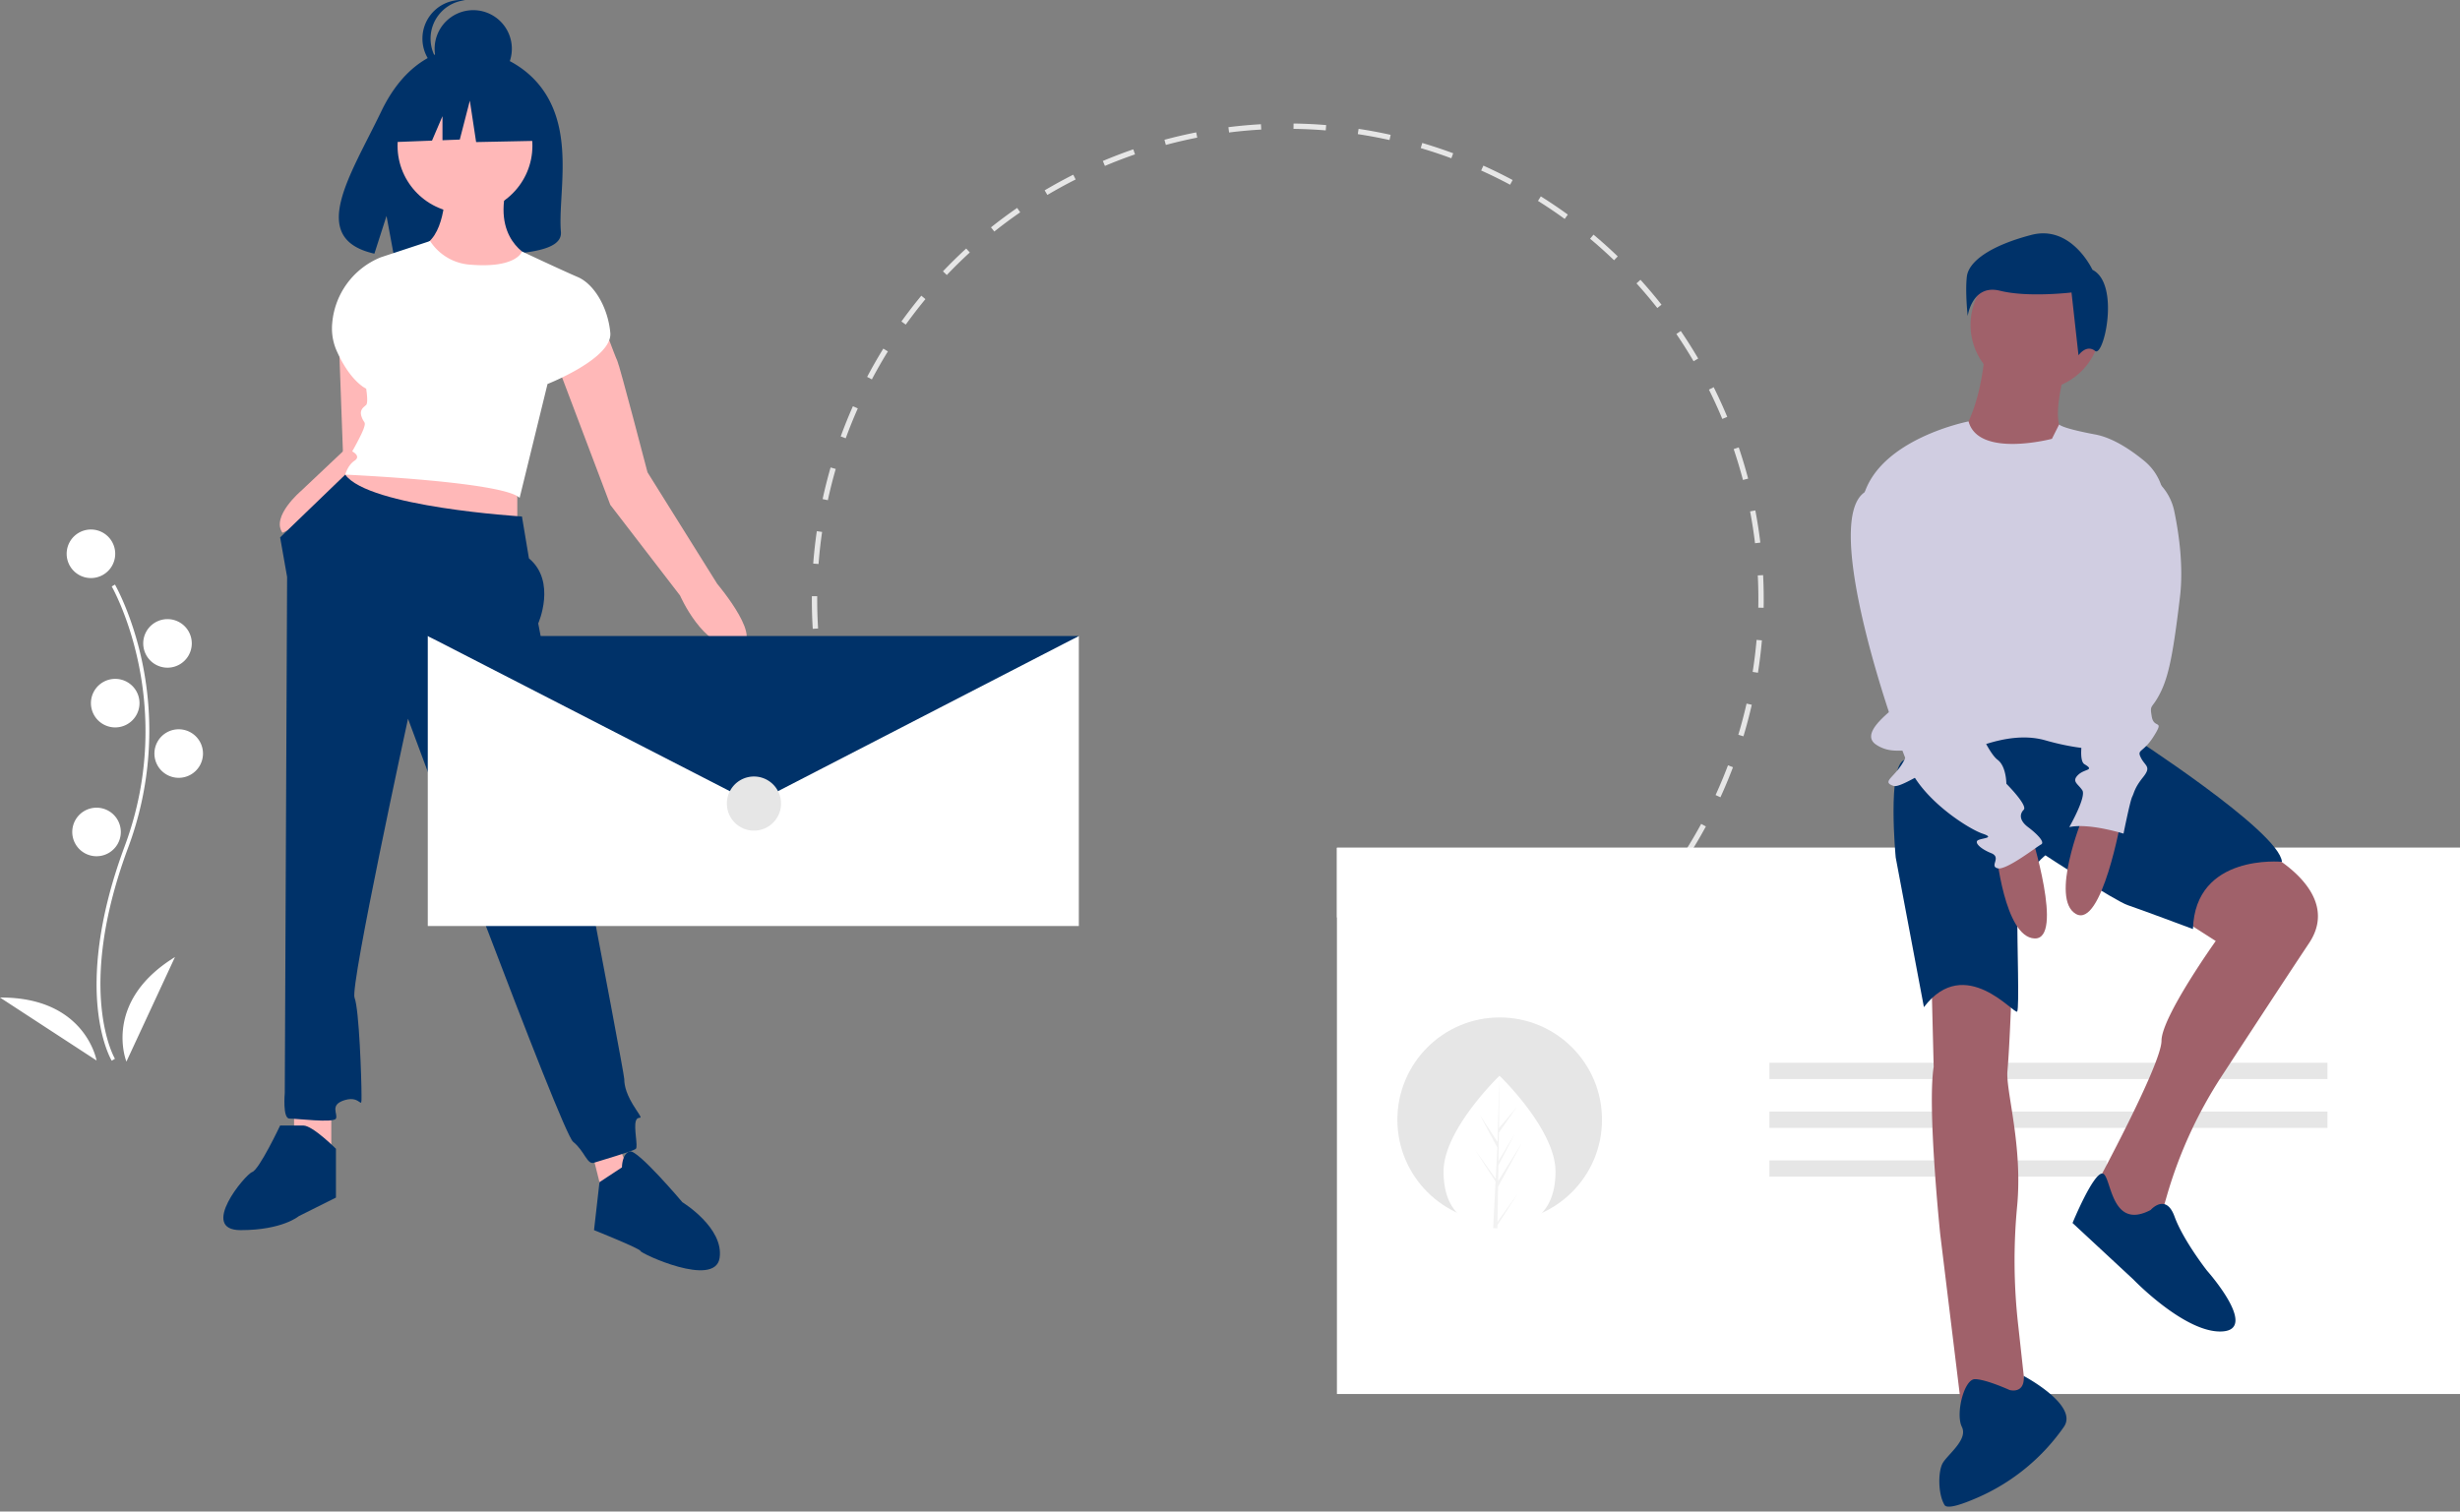 <svg width="397" height="244" fill="none" xmlns="http://www.w3.org/2000/svg"><rect width="100%" height="100%" fill="#808080" stroke="none"/><path d="M138.038 126.65c.335.782.69 1.572 1.055 2.349l-.781.366a79.235 79.235 0 01-1.067-2.374l.793-.341zm139.301-62.535a77.88 77.88 0 011.407 3.18l-.797.331a77.373 77.373 0 00-2.16-4.735l.773-.384c.264.531.523 1.067.777 1.608zm-3.279-6.238l-.745.436a76.38 76.38 0 00-2.78-4.398l.713-.485a77.905 77.905 0 012.812 4.447zm6.541 14.342a76.838 76.838 0 011.515 5.04l-.834.218a76.503 76.503 0 00-1.498-4.982l.817-.276zm-12.463-23.034l-.678.534a75.638 75.638 0 00-3.357-3.976l.639-.579a76.137 76.137 0 013.396 4.021zM283.28 82.39c.328 1.715.599 3.465.808 5.2l-.857.104a76.073 76.073 0 00-.798-5.142l.847-.162zm-22.203-41.002l-.597.622a76.088 76.088 0 00-3.869-3.472l.555-.661a77.197 77.197 0 013.911 3.51zm23.459 51.454c.088 1.75.116 3.522.083 5.268l-.863-.016c.032-1.726.005-3.48-.082-5.209l.862-.043zm-31.516-58.2l-.507.698a76.504 76.504 0 00-4.31-2.91l.458-.731a77.3 77.3 0 014.359 2.943zm31.32 68.728a77.444 77.444 0 01-.639 5.228l-.852-.135c.268-1.705.481-3.444.632-5.168l.859.075zm-40.229-74.31l-.407.76a76.834 76.834 0 00-4.668-2.296l.354-.787a77.359 77.359 0 014.721 2.323zm38.595 84.708a78.096 78.096 0 01-1.345 5.09l-.826-.249a77.625 77.625 0 001.33-5.033l.841.192zM234.52 24.741l-.299.809a77.154 77.154 0 00-4.939-1.642l.244-.828a77.774 77.774 0 014.994 1.661zm45.152 99.102a77.554 77.554 0 01-2.024 4.858l-.784-.359a76.649 76.649 0 002.001-4.803l.807.304zM224.428 21.764l-.187.842a76.52 76.52 0 00-5.118-.955l.13-.852a77.08 77.08 0 015.175.966zm50.871 111.645a76.97 76.97 0 01-2.665 4.535l-.728-.462a76.7 76.7 0 002.635-4.485l.758.412zm-61.278-113.22l-.07.86a75.956 75.956 0 00-5.203-.246l.011-.863a76.44 76.44 0 015.262.25zm55.646 122.097a76.781 76.781 0 01-3.259 4.127l-.658-.557a76.354 76.354 0 003.222-4.081l.695.511zM203.492 20.053l.049.862a75.97 75.97 0 00-5.19.472l-.108-.856a76.425 76.425 0 015.249-.478zm59.384 130.252a77.246 77.246 0 01-3.797 3.644l-.576-.643a75.533 75.533 0 003.755-3.603l.618.602zM193.047 21.369l.166.847c-1.695.333-3.4.73-5.067 1.18l-.224-.833a76.958 76.958 0 015.125-1.194zm61.992 135.952a76.825 76.825 0 01-4.263 3.086l-.482-.716a75.61 75.61 0 004.215-3.051l.53.681zM182.891 24.106l.281.815a77.051 77.051 0 00-4.859 1.862l-.335-.795a77.441 77.441 0 014.913-1.883zm63.421 139.087a78.668 78.668 0 01-4.643 2.476l-.38-.775a76.34 76.34 0 004.591-2.448l.432.747zM173.591 28.971a77.18 77.18 0 00-4.564 2.498l-.44-.742a78.22 78.22 0 014.615-2.527l.389.77zm-8.947 5.303a76.228 76.228 0 00-4.179 3.1l-.537-.675a76.539 76.539 0 014.227-3.135l.489.71zm-8.135 6.48a76.264 76.264 0 00-3.709 3.64l-.625-.594a76.518 76.518 0 013.752-3.682l.582.636zm-7.159 7.529a76.14 76.14 0 00-3.175 4.118l-.701-.503a77.007 77.007 0 013.211-4.165l.665.55zm-6.062 8.445a76.623 76.623 0 00-2.584 4.515l-.763-.403a77.546 77.546 0 012.613-4.566l.734.454zm-4.855 9.197a77.228 77.228 0 00-1.947 4.826l-.81-.296a77.624 77.624 0 011.968-4.88l.789.35zm-3.561 9.774a77.502 77.502 0 00-1.273 5.047l-.843-.182a77.244 77.244 0 011.288-5.104l.828.239zm-2.199 10.17a76.507 76.507 0 00-.573 5.175l-.861-.065c.133-1.74.328-3.502.58-5.234l.854.124zm-.79 10.379c-.012 1.73.036 3.481.143 5.206l-.862.054a77.063 77.063 0 01-.144-5.267l.863.007zm.644 10.391a75.45 75.45 0 00.857 5.133l-.846.171a77.166 77.166 0 01-.867-5.191l.856-.113zm2.066 10.194a76.289 76.289 0 001.555 4.966l-.815.285a77.817 77.817 0 01-1.572-5.022l.832-.229zm101.832 50.243l.325.799c-.807.329-1.623.646-2.426.942l-.299-.81a76.839 76.839 0 002.4-.931z" fill="#E6E6E6"/><path d="M88.29 15.535c-4.355-7.36-12.972-7.702-12.972-7.702s-8.397-1.074-13.783 10.134c-5.02 10.448-11.95 20.534-1.115 22.98l1.957-6.09 1.212 6.543a42.37 42.37 0 004.635.08c11.602-.375 22.652.11 22.296-4.054-.473-5.535 1.961-14.81-2.23-21.89z" fill="#003269"/><path d="M53.463 176.81v11.633l-6.004-.751v-9.756l6.004-1.126zm41.653 7.505l2.252 9.006 5.253-1.876-3.752-8.631-3.753 1.501zM54.59 52.23l.75 20.638 4.878 1.5 1.501-19.887-7.13-2.252z" fill="#FFB8B8"/><path d="M56.09 71.367l-.75 1.5-6.755 6.38S43.707 83.374 45.583 86l4.879-2.251v-1.501l11.257-7.88-5.629-3.002z" fill="#FFB8B8"/><path d="M83.483 77.37v8.631L54.59 81.498l3.378-6.379 25.516 2.252zm13.134-27.017s2.626 7.13 3.001 7.88c.376.75 4.879 18.012 4.879 18.012l11.257 18.012s8.255 9.756 3.002 10.131c-5.254.375-9.006-8.255-9.006-8.255L98.493 81.498 87.986 53.73l8.63-3.377zM75.04 34.405c6.01 0 10.882-4.872 10.882-10.882S81.05 12.641 75.04 12.641s-10.882 4.872-10.882 10.882S69.03 34.405 75.04 34.405z" fill="#FFB8B8"/><path d="M71.85 30.84s0 7.88-4.127 9.006c-4.128 1.126 3.377 9.381 3.377 9.381l15.01-7.505s-6.38-2.251-4.503-10.882H71.85z" fill="#FFB8B8"/><path d="M69.412 38.908l-7.959 2.627a12.597 12.597 0 00-7.837 10.612 8.99 8.99 0 00.598 4.21c2.252 5.253 4.878 6.38 4.878 6.38s.376 2.25 0 2.626c-.375.375-1.125.75-.75 1.876s.75.75.375 1.876-1.876 3.753-1.876 3.753 1.5.75.375 1.5c-1.126.751-1.5 2.252-1.5 2.252s25.516 1.126 28.142 3.753l4.503-18.387s10.507-4.128 10.132-8.256c-.375-4.127-2.627-7.88-5.253-9.006-2.627-1.125-9.001-4.13-9.001-4.13s-.84 2.79-8.524 2.118a8.39 8.39 0 01-6.303-3.804z" fill="#fff"/><path d="M84.233 83.374s-24.766-1.5-28.518-6.754L45.208 86.752l1.126 6.379-.376 83.304s-.375 4.128.751 4.128 7.13.75 7.505 0c.375-.751-1.126-2.252 1.5-3.002 2.628-.751 2.628 1.876 2.628-.751 0-2.626-.376-13.884-1.126-15.76-.75-1.876 8.63-45.029 8.63-45.029s24.767 66.793 26.643 68.294c1.876 1.501 2.251 3.753 3.377 3.377 1.126-.375 6.379-1.876 6.754-2.251.376-.375-.375-3.377 0-4.503.376-1.126 1.501.375 0-1.876-1.501-2.252-1.876-3.753-1.876-4.878 0-1.126-13.884-73.548-13.884-73.548s3.002-6.755-1.5-10.507l-1.127-6.755zM54.214 185.441s-3.752-3.752-5.253-3.752h-3.753s-3.377 7.129-4.503 7.504c-1.125.376-8.63 9.382-1.876 9.382 6.754 0 9.381-2.252 9.381-2.252l6.004-3.002v-7.88z" fill="#003269"/><path d="M96.745 190.833l-.879 7.742s7.505 3.002 7.505 3.377 12.008 6.004 12.758 1.126c.751-4.879-6.003-9.006-6.003-9.006s-7.201-8.526-8.479-8.203c-1.278.323-1.278 2.574-1.278 2.574l-3.624 2.39z" fill="#003269"/><path d="M174.105 149.482H69.036v-46.813l52.534 23.614 52.535-23.614v46.813z" fill="#fff"/><path d="M69.036 102.669h105.069l-52.431 27.047-52.638-27.047z" fill="#003269"/><path d="M121.675 134.085a4.369 4.369 0 100-8.738 4.369 4.369 0 000 8.738z" fill="#E6E6E6"/><path d="M76.373 14.1a6.23 6.23 0 100-12.46 6.23 6.23 0 000 12.46z" fill="#003269"/><path d="M69.486 6.23A6.23 6.23 0 0175.061.035a6.23 6.23 0 100 12.39 6.23 6.23 0 01-5.575-6.195z" fill="#003269"/><path d="M86.365 14.826l-8.513-4.46-11.757 1.825-2.432 10.742 6.055-.233 1.691-3.946v3.881l2.794-.107 1.622-6.283 1.013 6.688 9.932-.202-.405-7.905z" fill="#003269"/><path d="M397 136.847H215.757v88.182H397v-88.182z" fill="#fff"/><path d="M397 136.847H215.757v11.257H397v-11.257z" fill="#fff"/><path d="M242.024 197.261c9.119 0 16.511-7.392 16.511-16.511 0-9.118-7.392-16.51-16.511-16.51s-16.511 7.392-16.511 16.51c0 9.119 7.392 16.511 16.511 16.511zm133.587-25.704h-90.059v2.627h90.059v-2.627zm0 7.88h-90.059v2.627h90.059v-2.627zm-35.648 7.88h-54.411v2.627h54.411v-2.627z" fill="#E6E6E6"/><path d="M333.595 58.582s-2.451 8.054-1.05 10.505c1.401 2.451-2.451 7.704-8.754 5.253-6.303-2.452-6.653-5.253-6.653-5.253s2.451-3.852 3.151-11.906l13.306 1.401zm32.041 78.962s12.606 6.303 7.003 14.707c-3.257 4.885-9.471 14.384-14.104 21.482a71.652 71.652 0 00-8.825 19.24l-.882 3.049-3.502 4.202-7.353-8.404s10.855-19.96 10.855-23.812c0-3.851 8.754-16.107 8.754-16.107l-8.754-5.603s9.804-11.205 16.808-8.754zm-40.969 21.71s-.351 9.805-.701 13.657c-.289 3.178 2.521 12.075 1.547 21.974a92.982 92.982 0 00.212 19.242l1.393 12.709-10.505 1.051-3.502-28.714s-2.101-20.309-1.05-26.963l-.351-14.006s7.704-2.801 12.957 1.05z" fill="#A0616A"/><path d="M343.4 118.46s24.512 15.758 24.862 20.66c0 0-14.007-1.401-14.357 10.855 0 0-8.404-3.151-10.505-3.852-2.101-.7-13.306-8.054-13.306-8.054s-4.552 3.502-4.552 9.105c0 5.602.35 15.407 0 16.107-.35.701-8.404-9.454-15.057-.7l-4.552-24.161s-1.401-14.707 1.4-15.758l19.61-7.353 16.457 3.151z" fill="#003269"/><path d="M328.518 62.96c5.802 0 10.505-4.704 10.505-10.506 0-5.801-4.703-10.505-10.505-10.505-5.802 0-10.505 4.704-10.505 10.505 0 5.802 4.703 10.505 10.505 10.505z" fill="#A0616A"/><path d="M331.144 70.838s-11.849 3.13-13.453-2.812c0 0-14.56 2.812-17.011 12.266-2.451 9.455 5.953 32.215 5.953 32.916 0 .7-7.003 4.902-3.852 7.003 3.151 2.101 5.953-.35 4.552 2.451-1.401 2.802-3.852 3.502-1.751 4.202 2.101.701 14.707-10.155 24.512-7.353 9.804 2.801 14.707.7 14.707.7l4.396-37.997a8.774 8.774 0 00-3.121-7.79c-2.194-1.806-5.106-3.757-7.928-4.286-5.603-1.05-5.836-1.626-5.836-1.626l-1.168 2.326z" fill="#D0CDE1"/><path d="M342.349 132.117s-3.151 17.858-7.353 15.407c-4.202-2.451 1.051-15.407 1.051-15.407h6.302zm-14.628 2.311s5.461 17.292.602 17.061c-4.859-.231-6.191-14.148-6.191-14.148l5.589-2.913z" fill="#A0616A"/><path d="M347.077 195.321s2.451-2.801 3.851 1.051c1.401 3.852 5.253 8.754 5.253 8.754s8.404 9.454 2.451 9.804c-5.953.351-14.357-8.403-14.357-8.403l-9.804-9.105s3.249-7.914 4.776-7.984c1.527-.07 1.176 9.385 7.83 5.883zm-22.761 29.064s2.468.72 2.284-2.266c0 0 8.921 4.717 6.47 8.219l-.074.105a33.064 33.064 0 01-13.669 11.227c-2.693 1.192-5.089 1.986-5.516 1.274-1.051-1.751-1.051-5.253-.35-6.654.7-1.4 4.202-3.851 3.151-5.952-1.05-2.101.35-7.704 2.101-7.704s5.603 1.751 5.603 1.751zm13.37-180.832s-3.38-7.322-9.857-5.632c-6.477 1.69-10.138 4.224-10.419 6.758-.282 2.535.141 6.337.141 6.337s.704-5.21 5.209-4.084c4.506 1.127 11.546.282 11.546.282l1.127 10.138s1.267-1.83 2.675-.704c1.408 1.126 4.084-10.842-.422-13.095z" fill="#003269"/><path d="M306.632 79.942s8.404 22.761 7.704 25.562c-.7 2.802 0 3.152 1.051 3.852 1.05.7 3.851 8.054 3.851 8.054s1.751 4.202 3.152 5.252c1.401 1.051 1.401 3.852 1.401 3.852s3.501 3.502 2.801 4.202c-.7.7-.701 1.751.7 2.801 1.401 1.051 2.801 2.451 2.101 2.802-.7.35-5.602 4.202-7.003 3.851-1.401-.35.7-1.75-1.051-2.451-1.75-.7-2.801-1.751-2.101-2.101.701-.35 2.802-.35.701-1.05-2.101-.701-9.455-5.253-11.906-10.855-2.451-5.603-14.195-39.5-7.098-44.262 0 0 2.896-3.71 5.697.491zm38.869-3.852l.142.06a8.818 8.818 0 015.239 6.34c.764 3.66 1.516 8.953.922 13.91-1.051 8.754-1.751 12.606-3.152 15.407-1.4 2.801-1.751 1.751-1.4 3.852.35 2.101 2.101.35.35 3.151-1.751 2.802-2.802 2.101-2.101 3.502.7 1.401 1.751 1.401.35 3.152-1.401 1.75-1.401 2.451-1.751 3.151-.35.7-1.401 5.953-1.401 5.953s-5.602-1.751-8.754-1.051c0 0 2.802-4.902 2.101-5.952-.7-1.051-1.751-1.401-.7-2.452 1.05-1.05 2.801-.7 1.05-1.75-1.75-1.051 1.401-11.906 1.401-11.906l7.704-35.367z" fill="#D0CDE1"/><path d="M251.03 189.109c0 6.802-4.044 9.177-9.032 9.177a14.018 14.018 0 01-1.032-.035c-4.502-.319-8-2.816-8-9.142 0-6.546 8.364-14.806 8.995-15.42h.001l.036-.036s9.032 8.653 9.032 15.456z" fill="#fff"/><path d="M241.668 197.246l3.304-4.616-3.312 5.122-.009.53c-.231-.005-.46-.015-.686-.031l.356-6.806-.003-.052.006-.01.034-.643-3.32-5.136 3.33 4.654.008.136.269-5.142-2.842-5.306 2.877 4.403.28-10.66.001-.036v.036l-.047 8.406 2.83-3.333-2.841 4.056-.075 4.604 2.642-4.418-2.653 5.096-.042 2.559 3.836-6.149-3.85 7.043-.093 5.693z" fill="#F2F2F2"/><path d="M18.035 171.225c-.069-.113-1.7-2.836-2.265-8.49-.519-5.188-.185-13.932 4.35-26.129 8.59-23.107-1.98-41.75-2.088-41.937l.521-.302c.028.047 2.755 4.8 4.367 12.37a53.962 53.962 0 01-2.235 30.079c-8.577 23.067-2.2 33.987-2.135 34.095l-.515.314zm-3.359-77.912a3.918 3.918 0 100-7.836 3.918 3.918 0 000 7.836z" fill="#fff"/><path d="M27.032 107.779a3.918 3.918 0 100-7.836 3.918 3.918 0 000 7.836zm-8.438 9.644a3.918 3.918 0 100-7.836 3.918 3.918 0 000 7.836zm10.246 8.137a3.918 3.918 0 100-7.836 3.918 3.918 0 000 7.836zm-13.26 12.658a3.918 3.918 0 100-7.836 3.918 3.918 0 000 7.836zm4.822 33.151s-3.918-9.644 7.836-16.877l-7.836 16.877zm-4.818-.175S13.8 160.939 0 161.027l15.584 10.167zm205.801-26.092a2.627 2.627 0 100-5.253 2.627 2.627 0 000 5.253zm7.505 0a2.627 2.627 0 100-5.253 2.627 2.627 0 000 5.253zm7.505 0a2.627 2.627 0 100-5.253 2.627 2.627 0 000 5.253z" fill="#fff"/></svg>